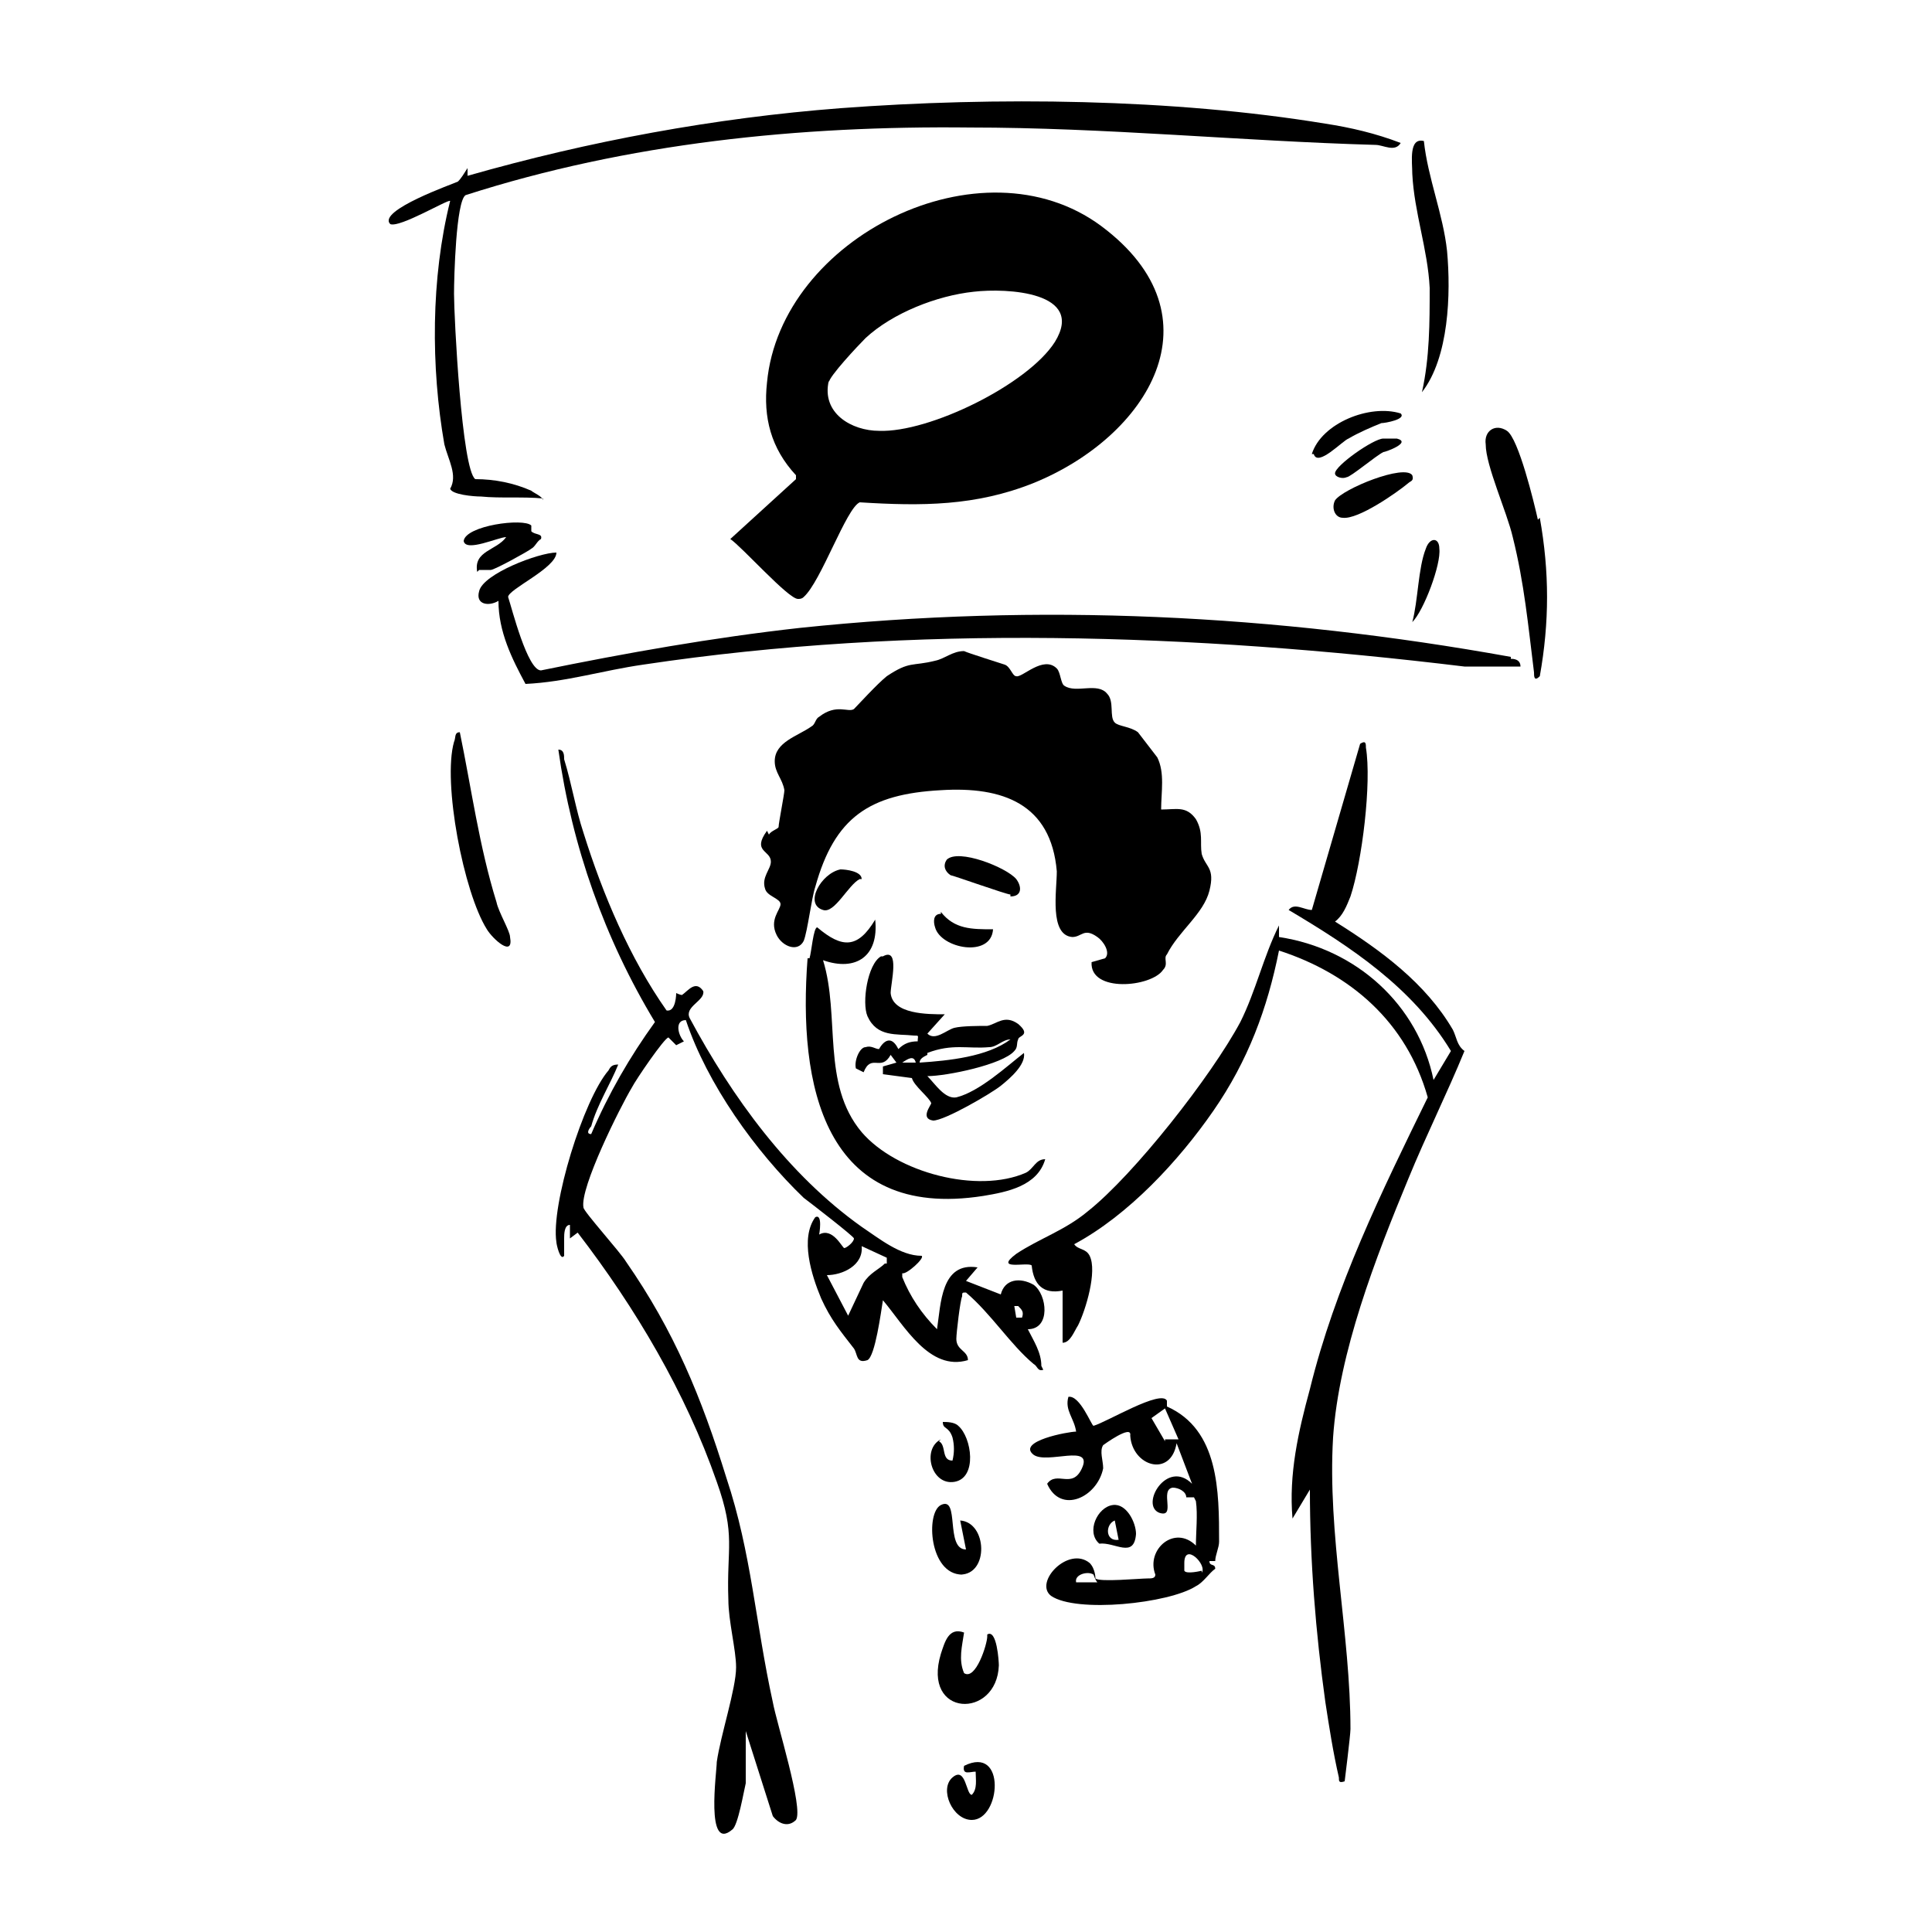 <?xml version="1.0" encoding="UTF-8"?>
<svg id="Layer_1" xmlns="http://www.w3.org/2000/svg" version="1.1" viewBox="0 0 100 100">
  <!-- Generator: Adobe Illustrator 29.7.1, SVG Export Plug-In . SVG Version: 2.1.1 Build 8)  -->
  <path d="M41.3,31c.1,0,.2,0,.3-.1.9-.8,2.2-4.6,2.9-4.9,3.2.2,6,.2,9-1,5.9-2.4,9.8-8.6,3.5-13.3-6.2-4.6-16.6.6-17.3,8.1-.2,1.8.2,3.4,1.5,4.8v.2s-3.4,3.1-3.4,3.1c.6.4,3,3.1,3.5,3.1ZM42.9,19.8c0-.3,1.5-1.9,1.9-2.3,1.4-1.3,3.7-2.2,5.6-2.4,1.7-.2,5.8,0,4.2,2.6-1.4,2.2-6.5,4.7-9.1,4.6-1.4,0-3-.9-2.6-2.6Z"/>
  <path d="M39.7,43c-.8,1.1.2,1,.2,1.6,0,.4-.5.8-.3,1.4.1.4.8.5.8.8,0,.3-.6.8-.2,1.6.3.6,1.1.9,1.4.3.2-.5.4-2.2.6-2.8,1-3.6,2.8-4.8,6.5-5,3.2-.2,5.7.7,6,4.2,0,1-.4,3.3.8,3.4.5,0,.6-.5,1.3,0,.3.2.7.8.4,1.1l-.7.2c-.1,1.6,3.1,1.3,3.7.4.3-.3,0-.6.2-.8.6-1.2,1.9-2.1,2.2-3.3.3-1.2-.2-1.2-.4-1.9-.1-.6.1-1.1-.3-1.8-.5-.7-1-.5-1.8-.5,0-.9.2-1.9-.2-2.7,0,0-1-1.3-1-1.3-.4-.3-1-.3-1.2-.5-.3-.3,0-1.1-.4-1.5-.5-.6-1.6,0-2.2-.4-.2-.1-.2-.7-.4-.9-.7-.7-1.8.5-2.1.4-.2,0-.3-.5-.6-.6-.3-.1-1.9-.6-2.1-.7-.6,0-1,.4-1.5.5-1.2.3-1.3,0-2.5.8-.5.4-1.5,1.5-1.7,1.7-.3.2-.9-.3-1.8.4-.2.1-.2.4-.4.5-.7.5-1.9.8-1.9,1.8,0,.6.4.9.5,1.5,0,.2-.3,1.7-.3,1.9,0,.1-.4.2-.5.4Z"/>
  <path d="M53.9,70.7c0-.7-.4-1.3-.7-1.9,1.2,0,1-1.8.3-2.3-.7-.4-1.5-.3-1.7.5l-1.8-.7.6-.7c-1.9-.3-1.9,1.9-2.1,3.2-.8-.8-1.4-1.7-1.8-2.7v-.2c.2.1,1.2-.8,1-.9-1.1,0-2.2-.9-3.1-1.5-3.8-2.7-6.7-6.7-8.9-10.8-.3-.6.8-.9.7-1.4-.4-.6-.8,0-1.1.2-.1,0-.3-.1-.3-.1,0,0,0,1-.5.9-1.9-2.7-3.3-6-4.3-9.2-.4-1.2-.6-2.5-1-3.8,0-.2,0-.5-.3-.5.7,5,2.4,9.8,5,14.1-1.3,1.8-2.4,3.7-3.3,5.8-.3,0-.1-.3,0-.4.3-1.1,1-2.2,1.4-3.2-.3,0-.4.1-.5.3-1.3,1.5-3,7-2.7,8.9,0,.1.2,1,.4.7,0-.3,0-.6,0-.9,0-.2,0-.7.3-.7v.7s.4-.3.4-.3c3,3.9,5.6,8.3,7.2,12.9,1,2.8.5,3.4.6,6.1,0,1.1.4,2.6.4,3.5,0,1.1-.8,3.5-1,4.9,0,.5-.6,4.7.8,3.5.3-.2.6-2,.7-2.4,0-.9,0-1.8,0-2.7l1.4,4.4c.3.4.8.6,1.2.2.4-.6-1-5-1.2-6.1-.9-4.1-1.1-7.7-2.4-11.6-1.3-4.2-2.7-7.6-5.2-11.2-.3-.5-2.2-2.6-2.2-2.8-.2-1,1.9-5.2,2.5-6.2.2-.4,1.7-2.6,1.9-2.6l.4.4.4-.2c-.3-.3-.5-1.1.1-1.1,1.1,3.3,3.6,6.8,6.1,9.2.4.3,2.6,2,2.6,2.1,0,.2-.4.5-.5.5-.1,0-.6-1.1-1.3-.7,0,0,.2-1.1-.2-.9-.8,1.1-.2,3,.3,4.2.5,1.1,1,1.7,1.7,2.6.2.3.1.8.7.6.4-.2.7-2.5.8-3.1,1.1,1.3,2.4,3.7,4.4,3.1,0-.5-.6-.5-.6-1.1,0-.3.2-2,.3-2.2,0-.2,0-.2.2-.2,1.3,1.1,2.3,2.7,3.5,3.7.2.1.2.4.5.3ZM45.8,65.4c-.3.3-.8.5-1.1,1l-.8,1.7-1.1-2.1c.8,0,1.9-.5,1.8-1.5l1.3.6c0,.2,0,.2,0,.3ZM52.9,68.2h-.3s-.1-.6-.1-.6h.2c.2.2.3.3.2.6Z"/>
  <path d="M69.1,47.7c.4-.3.6-.8.8-1.3.6-1.8,1.1-5.9.8-7.7,0-.2,0-.4-.3-.2l-2.5,8.6c-.4,0-.9-.4-1.2,0,3.2,1.9,6.4,4,8.4,7.3l-.9,1.5c-.8-3.9-4-6.8-8-7.4v-.6c-.8,1.6-1.2,3.4-2,5-1.5,2.8-5.5,7.9-7.9,9.8-1.2,1-2.5,1.4-3.7,2.2-1.2.9.6.4.8.6.1,1,.6,1.5,1.6,1.3v2.7c.4,0,.6-.6.8-.9.4-.8,1-2.8.6-3.6-.2-.4-.6-.3-.8-.6,2.8-1.5,5.4-4.3,7.2-6.9,1.8-2.6,2.8-5.3,3.4-8.3,3.7,1.2,6.6,3.7,7.7,7.6-2.4,4.9-4.8,9.8-6.1,15.1-.6,2.2-1.1,4.4-.9,6.7l.9-1.5c0,3.7.3,7.4.8,11,.2,1.3.4,2.6.7,3.9,0,.2,0,.3.3.2,0,0,.3-2.4.3-2.7,0-4.9-1.2-10.1-.9-15.1.3-4.4,2.2-9.3,3.9-13.4.9-2.2,2-4.4,2.9-6.6-.4-.3-.4-.7-.6-1.1-1.4-2.4-3.7-4.1-6.1-5.6Z"/>
  <path d="M28.1,25.9c0-.2-.5-.4-.6-.5-.9-.4-1.9-.6-2.9-.6-.7-.5-1.1-8.4-1.1-9.6,0-.8.1-4.8.6-5.1,8.4-2.7,17.3-3.6,26.1-3.5,7,0,14,.7,21,.9.4,0,1,.4,1.3-.1-1.3-.5-2.6-.8-3.9-1-7.9-1.3-17.1-1.4-25.1-.8-6.5.5-13,1.7-19.3,3.5v-.4c-.2.3-.3.5-.5.7-.2.1-4.2,1.5-3.5,2.2.5.2,3-1.3,3.1-1.2-1,4-1,8.6-.3,12.6.2.8.7,1.6.3,2.3.1.3,1.2.4,1.6.4,1,.1,2.2,0,3.2.1Z"/>
  <path d="M78.2,34c-12.2-2.2-24.4-2.8-36.8-1.5-4.5.5-9,1.3-13.4,2.2-.7,0-1.5-3.2-1.7-3.8,0-.4,2.5-1.5,2.5-2.3-.9,0-3.8,1.1-4,2-.2.7.5.8,1,.5,0,1.6.7,3,1.4,4.3,2.1-.1,4-.7,6.1-1,14-2.1,28.5-1.6,42.5.1h2.9c0-.4-.4-.4-.5-.4Z"/>
  <path d="M62.9,80.8c0-.3.2-.7.2-1,0-2.6,0-5.8-2.7-7v-.3c-.3-.6-3.1,1.1-3.8,1.3-.1,0-.7-1.6-1.3-1.5-.2.7.3,1.1.4,1.8-.4,0-3.1.5-2.2,1.2.7.5,3.1-.6,2.5.7-.5,1.1-1.3.1-1.8.8.7,1.6,2.6.7,2.9-.8,0-.4-.2-.9,0-1.2,0,0,1.5-1.1,1.4-.5.1,1.6,2.1,2.2,2.4.4l.8,2.1c-1.3-1.3-2.7,1.1-1.7,1.5.9.3,0-1.2.7-1.3.3,0,.7.2.7.5h.4s.1.2.1.2c.1.7,0,1.6,0,2.3-1.1-1.1-2.6.2-2.1,1.5,0,.2-.2.2-.4.2-.4,0-2.5.2-2.7,0,0,0,0-.5-.3-.8-1.1-.9-2.9,1-2,1.7,1.3.9,6.1.4,7.5-.5.4-.2.7-.7,1-.9,0-.3-.3-.1-.3-.4ZM60.3,74.6l-.7-1.2.7-.5.7,1.6h-.7ZM55.7,81.9c-.1-.4.6-.6.9-.4,0,0,.1.3.2.4h-1ZM62.2,81.3c0,0-.8.2-.9,0v-.4c0-1.1,1.2.1.9.5Z"/>
  <path d="M41.8,49.6c-.5,6.5.8,13.6,9.1,12.3,1.2-.2,2.8-.5,3.2-1.9-.5,0-.6.5-1,.7-2.5,1.1-6.7,0-8.5-2.1-2.1-2.5-1.1-6-2-8.9,1.7.6,2.9-.2,2.7-2.1-.9,1.5-1.7,1.5-3,.4-.2,0-.3,1.3-.4,1.6Z"/>
  <path d="M45.6,49.5c-.7.4-1,2.4-.7,3.1.5,1.1,1.5.9,2.4,1,.3,0,.2,0,.2.3-.4,0-.7.1-1,.4-.5-1-1,0-1,0-.2,0-.4-.2-.7-.1-.3,0-.6.7-.5,1.1l.4.2c.4-1,.9,0,1.4-.9l.3.4-.7.2v.4s1.5.2,1.5.2c.1.4.9,1,1,1.3,0,.1-.6.8.1.9.6,0,3-1.4,3.5-1.8.5-.4,1.3-1.1,1.2-1.7-.9.7-2.3,2-3.5,2.3-.6.1-1.1-.7-1.5-1.1,1,0,3.9-.6,4.5-1.3.2-.2.1-.4.2-.6,0-.2.7-.2,0-.8-.7-.5-1.1,0-1.6.1-.4,0-1.3,0-1.7.1-.4.1-1,.7-1.4.3l.9-1c-.9,0-2.7,0-2.8-1.1,0-.5.5-2.4-.4-1.9ZM46.7,55h0c.3-.2.6-.4.7,0h-.7ZM48,54.5c1.3-.5,2.1-.2,3.2-.3.4,0,.7-.4,1.1-.4-1.2.9-3.2,1.1-4.7,1.2,0-.2.2-.3.4-.4Z"/>
  <path d="M79.6,26.9c-.2-.9-1-4.2-1.6-4.6-.6-.4-1.2,0-1.1.7,0,1.1,1.1,3.5,1.4,4.8.6,2.4.8,4.6,1.1,7,0,.2,0,.5.3.2.5-2.8.5-5.4,0-8.2Z"/>
  <path d="M25.7,46.7c-.9-2.9-1.3-5.9-1.9-8.8-.3,0-.2.3-.3.5-.6,2.1.5,7.8,1.7,9.7.3.5,1.4,1.5,1.2.4,0-.3-.6-1.3-.7-1.8Z"/>
  <path d="M74,14.9c0,1.8,0,3.6-.4,5.4,1.4-1.8,1.5-5.1,1.3-7.3-.2-1.9-1-3.8-1.2-5.7-.8-.2-.6,1.1-.6,1.7.1,2,.8,3.9.9,5.9Z"/>
  <path d="M51.1,84.7c0,.4-.6,2.3-1.2,1.9-.3-.7-.1-1.4,0-2.1-.8-.3-1,.5-1.2,1.1-1,3.3,2.9,3.4,3,.6,0-.2-.1-1.9-.6-1.6Z"/>
  <path d="M49.7,81.5c1.5,0,1.4-2.7,0-2.8l.3,1.5c-1.1,0-.3-2.8-1.3-2.3-.8.4-.6,3.6,1.1,3.6Z"/>
  <path d="M24.8,29.5c.2,0,.4,0,.6,0,.2,0,2-1,2.1-1.1.2-.1.3-.4.5-.5.1-.3-.3-.2-.5-.4,0,0,0-.2,0-.3-.4-.4-3.4,0-3.5.8.1.6,1.8-.2,2.2-.2-.5.7-1.7.7-1.5,1.8Z"/>
  <path d="M49.9,91.4c-.1.5.3.3.6.3,0,.4.1.9-.2,1.2-.3,0-.3-1.5-1-.9-.7.6,0,2.2,1,2.2,1.5,0,1.8-3.9-.4-2.8Z"/>
  <path d="M69.1,25.9c-.2.4,0,.9.4.9.8.1,2.8-1.3,3.4-1.8.1-.1.3-.1.2-.4-.4-.6-3.6.7-4,1.3Z"/>
  <path d="M52.3,46.4c.6,0,.6-.5.3-.9-.5-.6-3-1.6-3.6-1-.2.3-.1.6.2.8.1,0,2.9,1,3.1,1Z"/>
  <path d="M48.7,74.5c-1,.5-.5,2.4.7,2.2,1.2-.2.9-2.3.2-2.9-.2-.2-.6-.2-.8-.2,0,.4.3.2.5.8.1.4.1.8,0,1.2-.6,0-.3-.8-.7-1Z"/>
  <path d="M68,23.5c.2.7,1.5-.7,1.8-.8.5-.3,1.2-.6,1.7-.8.2,0,1.3-.2,1-.5-1.6-.5-4.1.5-4.6,2.1Z"/>
  <path d="M56.9,79.9c.8-.1,1.8.8,1.9-.5,0-.6-.5-1.6-1.2-1.5-.8.1-1.4,1.4-.7,2ZM57.7,78.7l.2,1c-.7.1-.7-.8-.2-1Z"/>
  <path d="M44.6,45.5c0-.4-.8-.5-1.1-.5-1,.2-1.9,1.8-.9,2.1.6.2,1.3-1.3,1.9-1.6Z"/>
  <path d="M48.7,47.3c-.4,0-.4.4-.3.7.3,1.1,2.9,1.6,3,.1-1.1,0-2,0-2.7-.9Z"/>
  <path d="M73.8,28.4c-.4,1-.4,2.7-.7,3.8.6-.6,1.5-3,1.4-3.8,0-.6-.5-.6-.7,0Z"/>
  <path d="M71.6,22.7c-.5,0-2.5,1.4-2.5,1.8,0,.2.4.3.6.2.2,0,1.5-1.1,1.9-1.3.1,0,1.5-.5.7-.7-.3,0-.6,0-.8,0Z"/>
</svg>